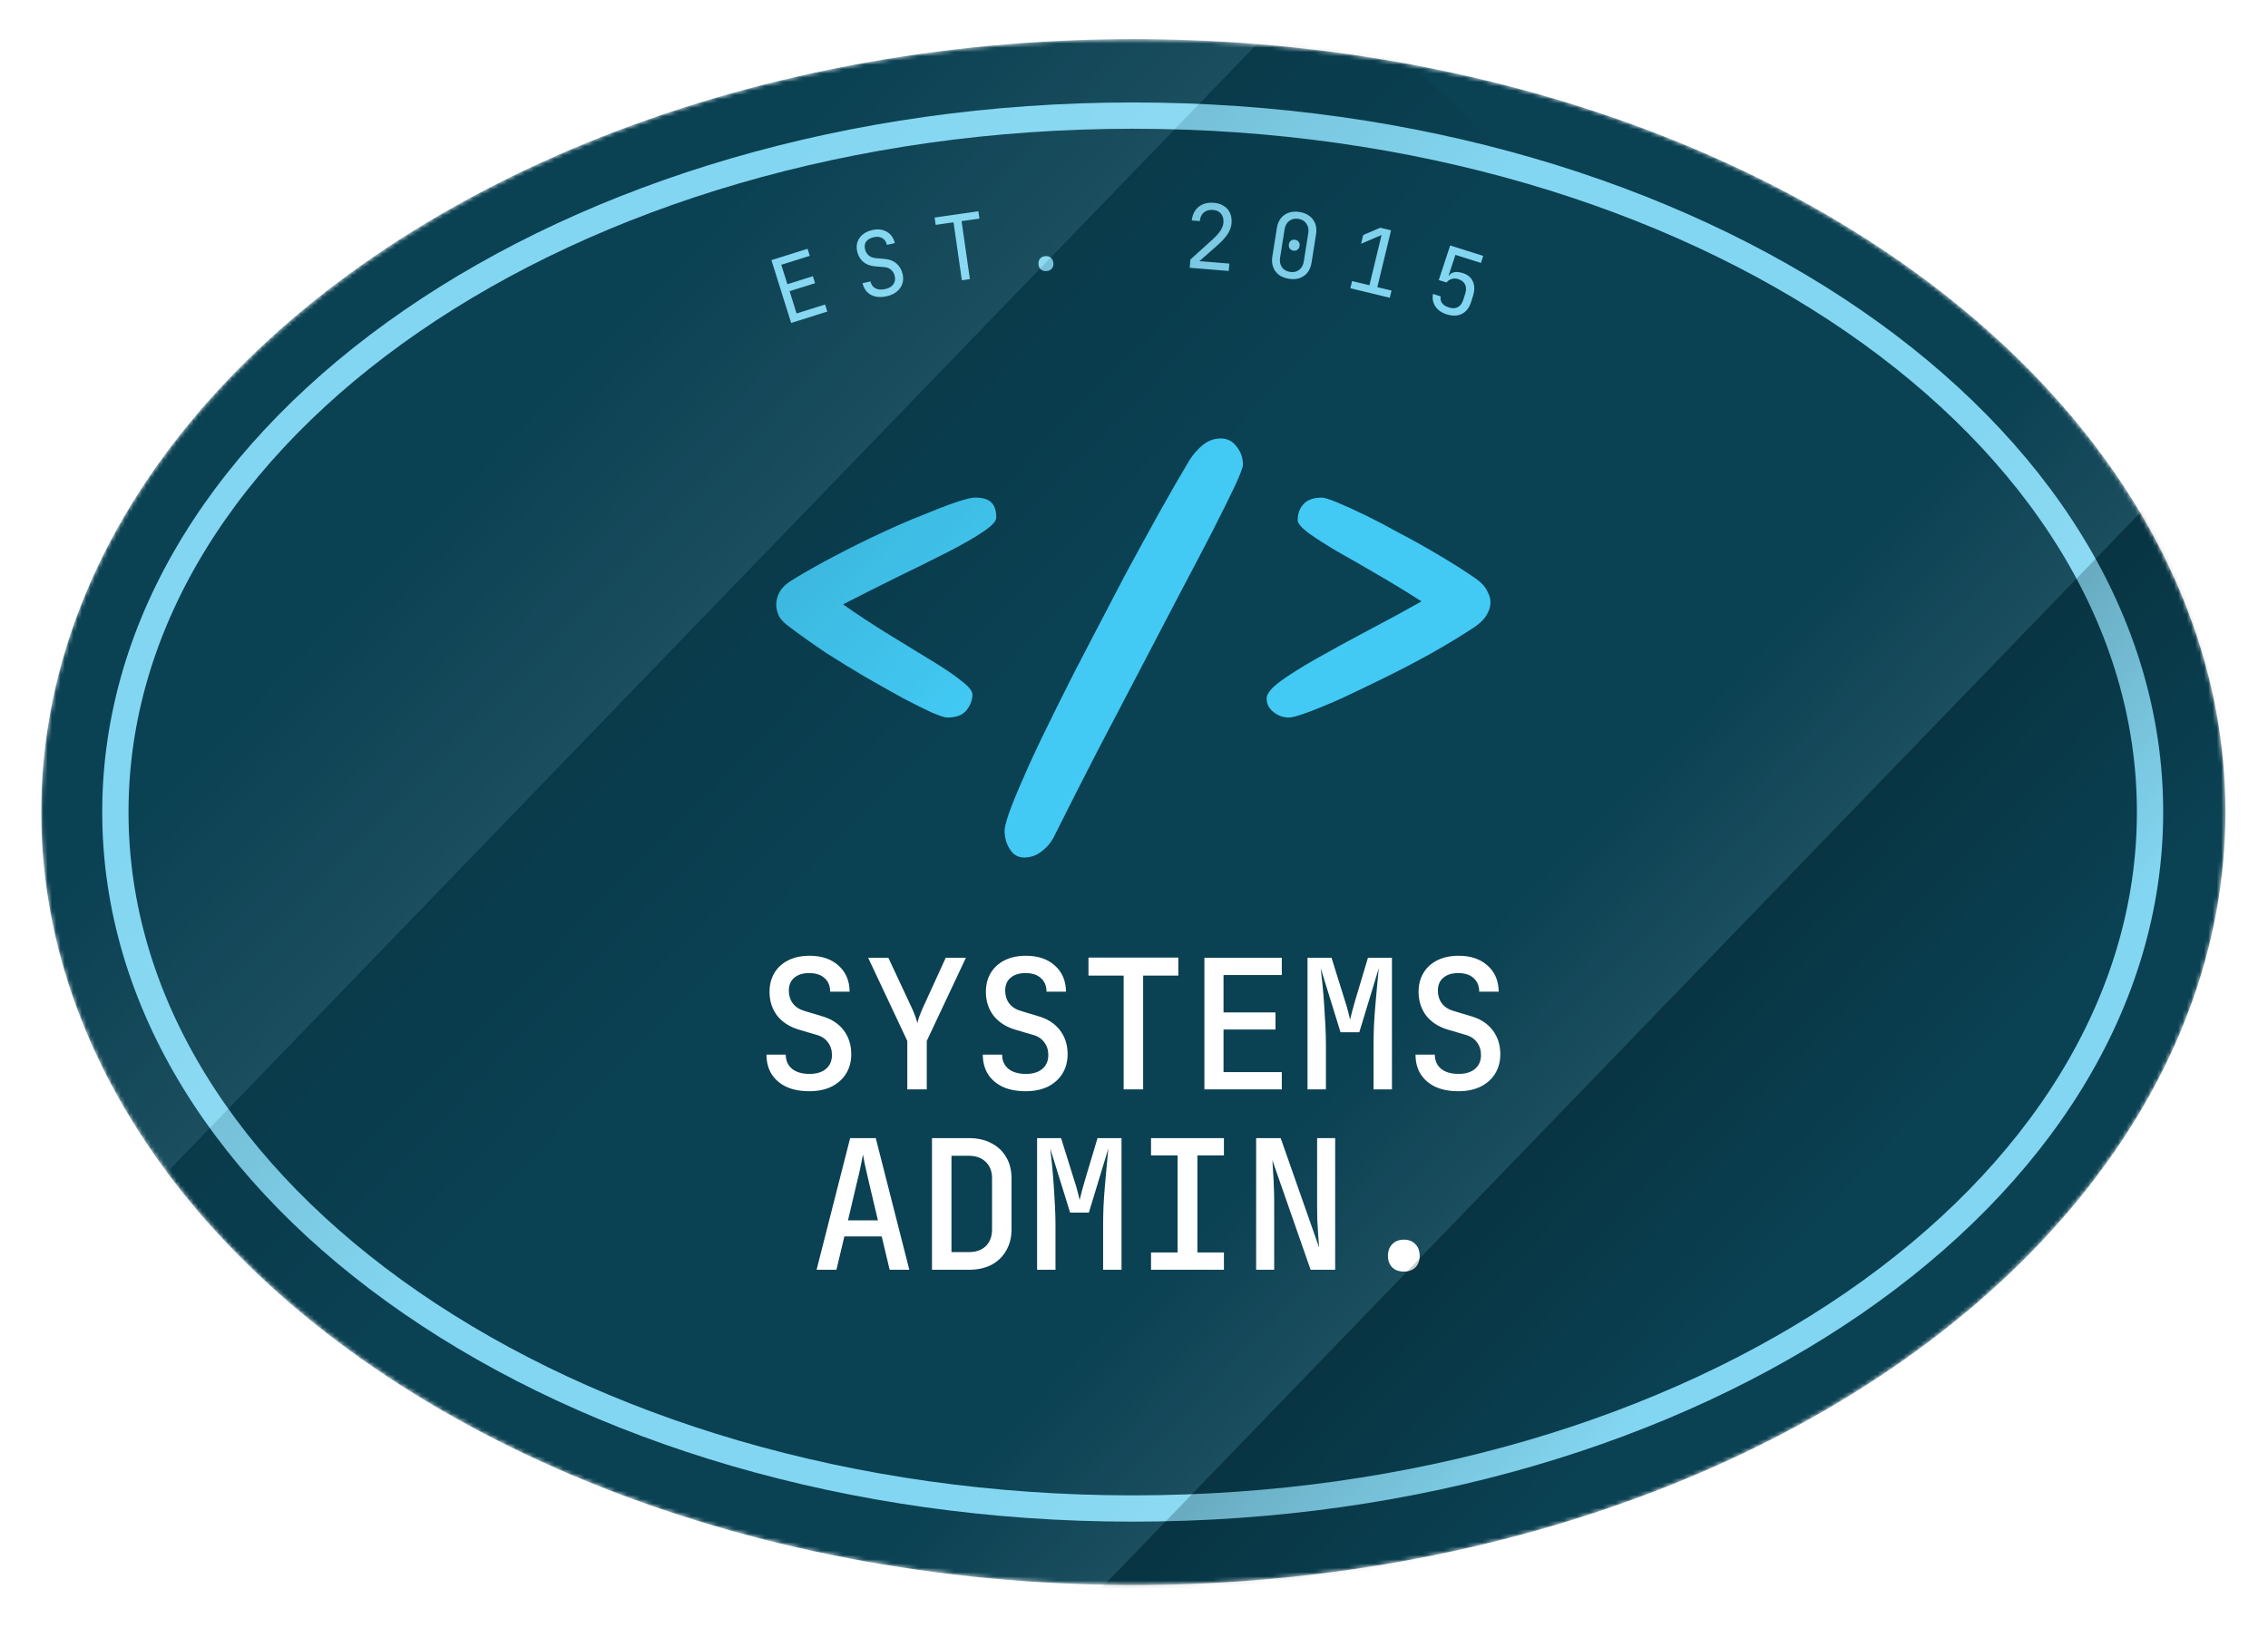 <svg width="528" height="379" viewBox="0 0 528 379" fill="none" xmlns="http://www.w3.org/2000/svg">
<g filter="url(#filter0_d_1023_53)">
<mask id="mask0_1023_53" style="mask-type:alpha" maskUnits="userSpaceOnUse" x="6" y="5" width="509" height="361">
<ellipse cx="260.25" cy="185.5" rx="180" ry="254.25" transform="rotate(90 260.25 185.5)" fill="#0A4153"/>
</mask>
<g mask="url(#mask0_1023_53)">
<ellipse cx="260.25" cy="185.5" rx="180" ry="254.25" transform="rotate(90 260.25 185.5)" fill="#0A4153"/>
<path d="M496.94 185.5C496.94 229.835 470.853 270.305 427.999 299.823C385.158 329.331 325.805 347.68 260.099 347.68C194.392 347.68 135.039 329.331 92.198 299.822C49.344 270.305 23.257 229.835 23.257 185.5C23.257 141.166 49.344 100.695 92.198 71.178C135.04 41.67 194.392 23.32 260.099 23.32C325.805 23.32 385.158 41.67 427.999 71.178C470.853 100.695 496.94 141.166 496.94 185.5Z" stroke="#83D6F1" stroke-width="6.12"/>
<path d="M180.584 71.602L175.99 56.976L184.404 54.333L184.92 55.976L178.289 58.059L179.711 62.587L185.641 60.724L186.151 62.347L180.221 64.21L181.851 69.399L188.482 67.315L188.999 68.958L180.584 71.602ZM202.872 65.372C201.889 65.594 201.005 65.621 200.221 65.453C199.451 65.282 198.805 64.933 198.284 64.404C197.763 63.876 197.4 63.19 197.196 62.346L199.04 61.931C199.209 62.682 199.596 63.219 200.199 63.542C200.817 63.862 201.583 63.919 202.498 63.713C203.359 63.519 203.98 63.157 204.363 62.626C204.759 62.091 204.872 61.449 204.703 60.697C204.568 60.096 204.285 59.608 203.856 59.231C203.44 58.851 202.912 58.64 202.271 58.598L200.1 58.42C199.005 58.337 198.094 57.989 197.368 57.378C196.655 56.764 196.187 55.958 195.962 54.961C195.781 54.155 195.801 53.418 196.024 52.751C196.257 52.067 196.665 51.487 197.246 51.012C197.825 50.523 198.558 50.178 199.446 49.978C200.757 49.682 201.892 49.814 202.85 50.373C203.805 50.919 204.427 51.797 204.714 53.01L202.871 53.425C202.704 52.688 202.35 52.165 201.807 51.857C201.274 51.532 200.605 51.46 199.799 51.642C199.007 51.821 198.429 52.152 198.064 52.636C197.714 53.117 197.615 53.699 197.769 54.381C197.908 54.996 198.191 55.492 198.621 55.868C199.05 56.245 199.594 56.46 200.251 56.513L202.448 56.707C203.515 56.796 204.407 57.155 205.123 57.783C205.838 58.411 206.31 59.23 206.538 60.241C206.722 61.06 206.693 61.821 206.449 62.521C206.205 63.222 205.773 63.822 205.154 64.32C204.548 64.815 203.787 65.166 202.872 65.372ZM220.323 61.658L218.387 48.167L214.229 48.764L213.985 47.06L224.17 45.597L224.415 47.302L220.258 47.899L222.194 61.389L220.323 61.658ZM240.018 59.523C239.487 59.559 239.05 59.434 238.709 59.148C238.381 58.861 238.199 58.46 238.165 57.943C238.128 57.398 238.253 56.955 238.539 56.613C238.838 56.27 239.254 56.081 239.784 56.045C240.315 56.01 240.745 56.142 241.074 56.443C241.417 56.742 241.606 57.165 241.643 57.71C241.678 58.226 241.545 58.649 241.244 58.978C240.957 59.306 240.548 59.488 240.018 59.523ZM273.375 58.757L273.531 56.831L278.6 52.249C279.465 51.462 280.105 50.755 280.521 50.129C280.938 49.489 281.171 48.861 281.221 48.247C281.29 47.396 281.107 46.707 280.672 46.18C280.251 45.655 279.636 45.359 278.827 45.293C277.934 45.221 277.209 45.415 276.652 45.876C276.109 46.337 275.801 47.008 275.73 47.887L273.846 47.734C273.949 46.815 274.223 46.037 274.668 45.399C275.128 44.748 275.721 44.269 276.449 43.963C277.19 43.658 278.028 43.543 278.963 43.619C279.883 43.694 280.664 43.939 281.305 44.356C281.96 44.761 282.443 45.305 282.752 45.991C283.062 46.676 283.18 47.472 283.107 48.379C283.036 49.244 282.737 50.084 282.207 50.898C281.678 51.712 280.846 52.62 279.711 53.624L275.628 57.212L282.598 57.777L282.459 59.493L273.375 58.757ZM296.464 61.318C295.537 61.172 294.757 60.864 294.122 60.395C293.504 59.914 293.061 59.313 292.792 58.59C292.526 57.853 292.464 57.036 292.606 56.137L293.656 49.499C293.801 48.587 294.112 47.828 294.591 47.223C295.069 46.619 295.675 46.19 296.41 45.938C297.16 45.674 297.999 45.615 298.925 45.762C299.865 45.91 300.645 46.225 301.263 46.706C301.884 47.172 302.329 47.767 302.597 48.49C302.865 49.213 302.927 50.031 302.783 50.943L301.733 57.581C301.591 58.48 301.279 59.238 300.799 59.857C300.32 60.461 299.706 60.896 298.955 61.16C298.221 61.412 297.39 61.465 296.464 61.318ZM296.717 59.721C297.546 59.852 298.252 59.695 298.833 59.248C299.43 58.79 299.795 58.139 299.928 57.295L300.978 50.658C301.112 49.814 300.964 49.089 300.536 48.483C300.123 47.865 299.502 47.49 298.672 47.359C297.843 47.228 297.129 47.391 296.533 47.849C295.952 48.296 295.594 48.941 295.461 49.785L294.411 56.422C294.277 57.266 294.417 57.997 294.829 58.615C295.258 59.221 295.887 59.59 296.717 59.721ZM297.501 54.764C297.128 54.705 296.842 54.539 296.644 54.267C296.46 53.997 296.399 53.668 296.46 53.281C296.519 52.907 296.677 52.628 296.933 52.441C297.205 52.244 297.528 52.174 297.901 52.233C298.275 52.292 298.553 52.457 298.737 52.727C298.937 52.985 299.008 53.301 298.949 53.675C298.888 54.062 298.721 54.354 298.449 54.552C298.19 54.752 297.874 54.823 297.501 54.764ZM310.766 63.521L311.17 61.847L315.212 62.823L318.036 51.126L313.265 53.172L313.757 51.13L317.732 49.432L320.243 50.038L317.049 63.267L320.356 64.065L319.952 65.739L310.766 63.521ZM333.192 69.594C332.004 69.219 331.126 68.604 330.559 67.75C329.992 66.896 329.807 65.927 330.002 64.843L331.804 65.412C331.69 66.007 331.795 66.533 332.121 66.988C332.452 67.43 332.984 67.767 333.718 67.999C334.559 68.264 335.258 68.236 335.815 67.912C336.386 67.594 336.802 67.02 337.063 66.192L337.512 64.771C337.774 63.943 337.763 63.235 337.479 62.646C337.208 62.061 336.659 61.638 335.831 61.377C335.311 61.212 334.813 61.209 334.337 61.367C333.865 61.512 333.471 61.784 333.154 62.183L331.352 61.614L334.007 53.555L341.697 55.984L341.178 57.626L335.231 55.748L333.634 60.595L334.195 60.772L333.47 61.115C333.668 60.488 334.071 60.072 334.678 59.867C335.3 59.667 336.031 59.7 336.872 59.966C338.064 60.328 338.869 60.986 339.287 61.94C339.723 62.885 339.732 64.018 339.315 65.34L338.866 66.762C338.457 68.056 337.752 68.964 336.75 69.485C335.753 69.992 334.567 70.029 333.192 69.594Z" fill="#83D6F1"/>
<path d="M339.721 142.389C336.617 144.436 333.248 146.484 329.616 148.531C326.049 150.513 322.45 152.395 318.817 154.179C315.184 155.962 311.816 157.58 308.712 159.033C305.607 160.42 302.965 161.51 300.786 162.302C298.606 163.095 297.186 163.491 296.526 163.491C295.139 163.491 293.917 163.062 292.86 162.203C291.803 161.345 291.275 160.288 291.275 159.033C291.275 157.976 292.332 156.655 294.445 155.07C296.625 153.485 299.465 151.702 302.965 149.72C306.466 147.739 310.33 145.625 314.557 143.38C318.85 141.134 323.11 138.822 327.337 136.445C323.837 134.199 320.369 132.085 316.935 130.104C313.566 128.123 310.462 126.339 307.622 124.754C304.848 123.103 302.635 121.683 300.984 120.494C299.333 119.239 298.507 118.248 298.507 117.522C298.507 116.003 298.969 114.748 299.894 113.757C300.819 112.766 302.239 112.271 304.154 112.271C304.683 112.271 305.838 112.634 307.622 113.361C309.405 114.087 311.585 115.078 314.161 116.333C316.736 117.588 319.51 119.041 322.483 120.692C325.521 122.277 328.526 123.962 331.498 125.745C334.536 127.528 337.343 129.311 339.919 131.095C341.24 132.019 342.132 132.977 342.594 133.968C343.123 134.892 343.387 135.784 343.387 136.643C343.387 137.633 343.09 138.624 342.495 139.615C341.967 140.54 341.042 141.464 339.721 142.389Z" fill="#42CAF5"/>
<path d="M234.836 196.086C233.383 196.086 232.26 195.425 231.468 194.104C230.675 192.85 230.279 191.43 230.279 189.844C230.279 188.854 230.807 186.971 231.864 184.197C232.921 181.489 234.341 178.154 236.124 174.191C237.973 170.162 240.087 165.77 242.465 161.014C244.842 156.193 247.385 151.206 250.093 146.055C252.801 140.837 255.509 135.652 258.217 130.5C260.991 125.349 263.666 120.461 266.242 115.838C268.818 111.214 271.196 107.086 273.375 103.454C274.234 102.133 275.257 100.977 276.446 99.986C277.701 98.995 279.088 98.5 280.607 98.5C282.126 98.5 283.348 99.127 284.273 100.382C285.264 101.571 285.759 102.991 285.759 104.642C285.759 105.237 285.132 106.888 283.877 109.596C282.622 112.238 280.905 115.706 278.725 119.999C276.545 124.226 274.003 129.08 271.096 134.562C268.256 140.044 265.185 145.922 261.883 152.197C258.646 158.406 255.311 164.779 251.877 171.318C248.508 177.857 245.206 184.362 241.969 190.835C241.309 192.288 240.351 193.51 239.096 194.501C237.841 195.558 236.421 196.086 234.836 196.086Z" fill="#42CAF5"/>
<path d="M228.333 116.927C228.333 117.786 227.276 118.909 225.162 120.296C223.115 121.683 220.341 123.268 216.84 125.051C213.34 126.835 209.476 128.75 205.249 130.798C201.088 132.845 196.894 134.959 192.667 137.138C196.233 139.648 199.8 141.993 203.366 144.172C206.933 146.352 210.169 148.333 213.075 150.117C216.048 151.9 218.392 153.485 220.11 154.872C221.893 156.193 222.785 157.283 222.785 158.141C222.785 159.396 222.322 160.618 221.397 161.807C220.473 162.93 218.987 163.491 216.939 163.491C216.345 163.491 215.123 163.095 213.274 162.302C211.424 161.444 209.179 160.321 206.537 158.934C203.895 157.481 201.022 155.863 197.917 154.079C194.879 152.296 191.808 150.414 188.704 148.432C185.666 146.385 182.825 144.37 180.184 142.389C178.995 141.53 178.169 140.672 177.707 139.813C177.31 138.888 177.112 138.03 177.112 137.237C177.112 136.114 177.41 135.058 178.004 134.067C178.664 133.01 179.754 132.052 181.273 131.194C184.312 129.344 187.548 127.528 190.982 125.745C194.483 123.896 197.95 122.178 201.385 120.593C204.885 118.942 208.155 117.522 211.193 116.333C214.231 115.078 216.807 114.087 218.921 113.361C221.1 112.634 222.586 112.271 223.379 112.271C225.228 112.271 226.516 112.667 227.243 113.46C227.969 114.186 228.333 115.342 228.333 116.927Z" fill="#42CAF5"/>
<path d="M184.833 250.506C182.761 250.506 180.983 250.17 179.499 249.498C178.015 248.798 176.867 247.818 176.055 246.558C175.243 245.27 174.837 243.744 174.837 241.98H179.331C179.331 243.38 179.821 244.486 180.801 245.298C181.781 246.082 183.139 246.474 184.875 246.474C186.499 246.474 187.773 246.082 188.697 245.298C189.621 244.514 190.083 243.436 190.083 242.064C190.083 240.916 189.761 239.922 189.117 239.082C188.501 238.242 187.605 237.668 186.429 237.36L182.565 236.226C180.325 235.582 178.589 234.49 177.357 232.95C176.153 231.382 175.551 229.52 175.551 227.364C175.551 225.684 175.929 224.214 176.685 222.954C177.441 221.694 178.519 220.714 179.919 220.014C181.319 219.314 182.971 218.964 184.875 218.964C187.675 218.964 189.915 219.72 191.595 221.232C193.303 222.744 194.171 224.774 194.199 227.322H189.663C189.663 225.978 189.229 224.928 188.361 224.172C187.521 223.388 186.331 222.996 184.791 222.996C183.307 222.996 182.145 223.36 181.305 224.088C180.465 224.788 180.045 225.782 180.045 227.07C180.045 228.218 180.353 229.212 180.969 230.052C181.613 230.892 182.523 231.48 183.699 231.816L187.605 232.992C189.845 233.608 191.567 234.7 192.771 236.268C193.975 237.836 194.577 239.712 194.577 241.896C194.577 243.604 194.171 245.116 193.359 246.432C192.547 247.72 191.413 248.728 189.957 249.456C188.501 250.156 186.793 250.506 184.833 250.506ZM207.623 250.086V238.788L198.509 219.426H203.213L208.631 231.018C208.995 231.774 209.289 232.488 209.513 233.16C209.737 233.804 209.891 234.308 209.975 234.672C210.031 234.308 210.171 233.804 210.395 233.16C210.647 232.488 210.941 231.774 211.277 231.018L216.569 219.426H221.273L212.159 238.788V250.086H207.623ZM235.201 250.506C233.129 250.506 231.351 250.17 229.867 249.498C228.383 248.798 227.235 247.818 226.423 246.558C225.611 245.27 225.205 243.744 225.205 241.98H229.699C229.699 243.38 230.189 244.486 231.169 245.298C232.149 246.082 233.507 246.474 235.243 246.474C236.867 246.474 238.141 246.082 239.065 245.298C239.989 244.514 240.451 243.436 240.451 242.064C240.451 240.916 240.129 239.922 239.485 239.082C238.869 238.242 237.973 237.668 236.797 237.36L232.933 236.226C230.693 235.582 228.957 234.49 227.725 232.95C226.521 231.382 225.919 229.52 225.919 227.364C225.919 225.684 226.297 224.214 227.053 222.954C227.809 221.694 228.887 220.714 230.287 220.014C231.687 219.314 233.339 218.964 235.243 218.964C238.043 218.964 240.283 219.72 241.963 221.232C243.671 222.744 244.539 224.774 244.567 227.322H240.031C240.031 225.978 239.597 224.928 238.729 224.172C237.889 223.388 236.699 222.996 235.159 222.996C233.675 222.996 232.513 223.36 231.673 224.088C230.833 224.788 230.413 225.782 230.413 227.07C230.413 228.218 230.721 229.212 231.337 230.052C231.981 230.892 232.891 231.48 234.067 231.816L237.973 232.992C240.213 233.608 241.935 234.7 243.139 236.268C244.343 237.836 244.945 239.712 244.945 241.896C244.945 243.604 244.539 245.116 243.727 246.432C242.915 247.72 241.781 248.728 240.325 249.456C238.869 250.156 237.161 250.506 235.201 250.506ZM257.99 250.086V223.584H249.8V219.384H270.716V223.584H262.526V250.086H257.99ZM276.79 250.086V219.426H294.808V223.458H281.242V232.152H293.338V236.142H281.242V246.054H294.808V250.086H276.79ZM300.797 250.086V219.426H306.383L309.449 229.254C309.757 230.178 310.023 231.074 310.247 231.942C310.471 232.782 310.625 233.412 310.709 233.832C310.821 233.412 310.975 232.782 311.171 231.942C311.395 231.074 311.647 230.178 311.927 229.254L314.867 219.426H320.453V250.086H316.169V239.754C316.169 238.438 316.197 236.982 316.253 235.386C316.337 233.762 316.449 232.138 316.589 230.514C316.729 228.862 316.869 227.294 317.009 225.81C317.149 224.298 317.275 222.982 317.387 221.862L312.851 236.772H308.483L303.863 221.862C304.003 222.954 304.143 224.228 304.283 225.684C304.423 227.112 304.549 228.638 304.661 230.262C304.773 231.886 304.871 233.524 304.955 235.176C305.039 236.8 305.081 238.326 305.081 239.754V250.086H300.797ZM335.935 250.506C333.863 250.506 332.085 250.17 330.601 249.498C329.117 248.798 327.969 247.818 327.157 246.558C326.345 245.27 325.939 243.744 325.939 241.98H330.433C330.433 243.38 330.923 244.486 331.903 245.298C332.883 246.082 334.241 246.474 335.977 246.474C337.601 246.474 338.875 246.082 339.799 245.298C340.723 244.514 341.185 243.436 341.185 242.064C341.185 240.916 340.863 239.922 340.219 239.082C339.603 238.242 338.707 237.668 337.531 237.36L333.667 236.226C331.427 235.582 329.691 234.49 328.459 232.95C327.255 231.382 326.653 229.52 326.653 227.364C326.653 225.684 327.031 224.214 327.787 222.954C328.543 221.694 329.621 220.714 331.021 220.014C332.421 219.314 334.073 218.964 335.977 218.964C338.777 218.964 341.017 219.72 342.697 221.232C344.405 222.744 345.273 224.774 345.301 227.322H340.765C340.765 225.978 340.331 224.928 339.463 224.172C338.623 223.388 337.433 222.996 335.893 222.996C334.409 222.996 333.247 223.36 332.407 224.088C331.567 224.788 331.147 225.782 331.147 227.07C331.147 228.218 331.455 229.212 332.071 230.052C332.715 230.892 333.625 231.48 334.801 231.816L338.707 232.992C340.947 233.608 342.669 234.7 343.873 236.268C345.077 237.836 345.679 239.712 345.679 241.896C345.679 243.604 345.273 245.116 344.461 246.432C343.649 247.72 342.515 248.728 341.059 249.456C339.603 250.156 337.895 250.506 335.935 250.506ZM186.505 292.086L194.317 261.426H200.281L208.093 292.086H203.515L201.667 284.316H192.973L191.125 292.086H186.505ZM193.813 280.578H200.785L198.685 271.716C198.321 270.148 198.013 268.79 197.761 267.642C197.537 266.466 197.383 265.668 197.299 265.248C197.215 265.668 197.061 266.466 196.837 267.642C196.613 268.79 196.305 270.134 195.913 271.674L193.813 280.578ZM213.369 292.086V261.426H221.937C223.953 261.426 225.703 261.818 227.187 262.602C228.671 263.358 229.819 264.436 230.631 265.836C231.471 267.236 231.891 268.888 231.891 270.792V282.678C231.891 284.554 231.471 286.206 230.631 287.634C229.819 289.062 228.671 290.168 227.187 290.952C225.703 291.708 223.953 292.086 221.937 292.086H213.369ZM217.905 287.97H221.937C223.617 287.97 224.933 287.508 225.885 286.584C226.865 285.632 227.355 284.33 227.355 282.678V270.792C227.355 269.168 226.865 267.894 225.885 266.97C224.933 266.018 223.617 265.542 221.937 265.542H217.905V287.97ZM237.838 292.086V261.426H243.424L246.49 271.254C246.798 272.178 247.064 273.074 247.288 273.942C247.512 274.782 247.666 275.412 247.75 275.832C247.862 275.412 248.016 274.782 248.212 273.942C248.436 273.074 248.688 272.178 248.968 271.254L251.908 261.426H257.494V292.086H253.21V281.754C253.21 280.438 253.238 278.982 253.294 277.386C253.378 275.762 253.49 274.138 253.63 272.514C253.77 270.862 253.91 269.294 254.05 267.81C254.19 266.298 254.316 264.982 254.428 263.862L249.892 278.772H245.524L240.904 263.862C241.044 264.954 241.184 266.228 241.324 267.684C241.464 269.112 241.59 270.638 241.702 272.262C241.814 273.886 241.912 275.524 241.996 277.176C242.08 278.8 242.122 280.326 242.122 281.754V292.086H237.838ZM264.366 292.086V288.054H270.54V265.458H264.366V261.426H281.334V265.458H275.16V288.054H281.334V292.086H264.366ZM288.836 292.086V261.426H294.548L303.494 286.92C303.438 286.108 303.368 285.142 303.284 284.022C303.2 282.902 303.13 281.74 303.074 280.536C303.046 279.332 303.032 278.24 303.032 277.26V261.426H307.232V292.086H301.52L292.616 266.592C292.672 267.32 292.728 268.23 292.784 269.322C292.868 270.414 292.924 271.548 292.952 272.724C293.008 273.9 293.036 274.992 293.036 276V292.086H288.836ZM323.217 292.506C322.097 292.506 321.201 292.184 320.529 291.54C319.857 290.868 319.521 289.972 319.521 288.852C319.521 287.704 319.857 286.794 320.529 286.122C321.201 285.422 322.097 285.072 323.217 285.072C324.365 285.072 325.261 285.422 325.905 286.122C326.577 286.794 326.913 287.704 326.913 288.852C326.913 289.972 326.577 290.868 325.905 291.54C325.261 292.184 324.365 292.506 323.217 292.506Z" fill="white"/>
<g opacity="0.5">
<g opacity="0.7" filter="url(#filter1_f_1023_53)">
<rect x="196.5" y="365.623" width="413.079" height="40.892" transform="rotate(-45.996 196.5 365.623)" fill="url(#paint0_linear_1023_53)" fill-opacity="0.2"/>
</g>
<g filter="url(#filter2_f_1023_53)">
<rect x="225.913" y="394.031" width="413.079" height="61.312" transform="rotate(-45.996 225.913 394.031)" fill="url(#paint1_linear_1023_53)" fill-opacity="0.4"/>
</g>
</g>
<g opacity="0.5">
<g opacity="0.7" filter="url(#filter3_f_1023_53)">
<rect x="-27" y="245.623" width="413.079" height="61.312" transform="rotate(-45.996 -27 245.623)" fill="url(#paint2_linear_1023_53)" fill-opacity="0.2"/>
</g>
<g opacity="0.5" filter="url(#filter4_f_1023_53)">
<rect x="17.101" y="288.218" width="413.079" height="61.312" transform="rotate(-45.996 17.101 288.218)" fill="url(#paint3_linear_1023_53)" fill-opacity="0.4"/>
</g>
</g>
</g>
</g>
<defs>
<filter id="filter0_d_1023_53" x="0.6" y="0.1" width="526.5" height="378" filterUnits="userSpaceOnUse" color-interpolation-filters="sRGB">
<feFlood flood-opacity="0" result="BackgroundImageFix"/>
<feColorMatrix in="SourceAlpha" type="matrix" values="0 0 0 0 0 0 0 0 0 0 0 0 0 0 0 0 0 0 127 0" result="hardAlpha"/>
<feOffset dx="3.6" dy="3.6"/>
<feGaussianBlur stdDeviation="4.5"/>
<feComposite in2="hardAlpha" operator="out"/>
<feColorMatrix type="matrix" values="0 0 0 0 0 0 0 0 0 0 0 0 0 0 0 0 0 0 0.1 0"/>
<feBlend mode="normal" in2="BackgroundImageFix" result="effect1_dropShadow_1023_53"/>
<feBlend mode="normal" in="SourceGraphic" in2="effect1_dropShadow_1023_53" result="shape"/>
</filter>
<filter id="filter1_f_1023_53" x="181.5" y="53.5" width="346.383" height="355.531" filterUnits="userSpaceOnUse" color-interpolation-filters="sRGB">
<feFlood flood-opacity="0" result="BackgroundImageFix"/>
<feBlend mode="normal" in="SourceGraphic" in2="BackgroundImageFix" result="shape"/>
<feGaussianBlur stdDeviation="7.5" result="effect1_foregroundBlur_1023_53"/>
</filter>
<filter id="filter2_f_1023_53" x="210.913" y="81.908" width="361.071" height="369.718" filterUnits="userSpaceOnUse" color-interpolation-filters="sRGB">
<feFlood flood-opacity="0" result="BackgroundImageFix"/>
<feBlend mode="normal" in="SourceGraphic" in2="BackgroundImageFix" result="shape"/>
<feGaussianBlur stdDeviation="7.5" result="effect1_foregroundBlur_1023_53"/>
</filter>
<filter id="filter3_f_1023_53" x="-42" y="-66.5" width="361.071" height="369.718" filterUnits="userSpaceOnUse" color-interpolation-filters="sRGB">
<feFlood flood-opacity="0" result="BackgroundImageFix"/>
<feBlend mode="normal" in="SourceGraphic" in2="BackgroundImageFix" result="shape"/>
<feGaussianBlur stdDeviation="7.5" result="effect1_foregroundBlur_1023_53"/>
</filter>
<filter id="filter4_f_1023_53" x="2.101" y="-23.906" width="361.071" height="369.718" filterUnits="userSpaceOnUse" color-interpolation-filters="sRGB">
<feFlood flood-opacity="0" result="BackgroundImageFix"/>
<feBlend mode="normal" in="SourceGraphic" in2="BackgroundImageFix" result="shape"/>
<feGaussianBlur stdDeviation="7.5" result="effect1_foregroundBlur_1023_53"/>
</filter>
<linearGradient id="paint0_linear_1023_53" x1="403.039" y1="365.623" x2="403.039" y2="406.515" gradientUnits="userSpaceOnUse">
<stop stop-color="white" stop-opacity="0"/>
<stop offset="1" stop-color="white"/>
</linearGradient>
<linearGradient id="paint1_linear_1023_53" x1="432.452" y1="394.031" x2="432.452" y2="455.343" gradientUnits="userSpaceOnUse">
<stop/>
<stop offset="1" stop-opacity="0"/>
</linearGradient>
<linearGradient id="paint2_linear_1023_53" x1="179.539" y1="245.623" x2="179.539" y2="306.936" gradientUnits="userSpaceOnUse">
<stop stop-color="white" stop-opacity="0"/>
<stop offset="1" stop-color="white"/>
</linearGradient>
<linearGradient id="paint3_linear_1023_53" x1="223.64" y1="288.218" x2="223.64" y2="349.53" gradientUnits="userSpaceOnUse">
<stop/>
<stop offset="1" stop-opacity="0"/>
</linearGradient>
</defs>
</svg>
